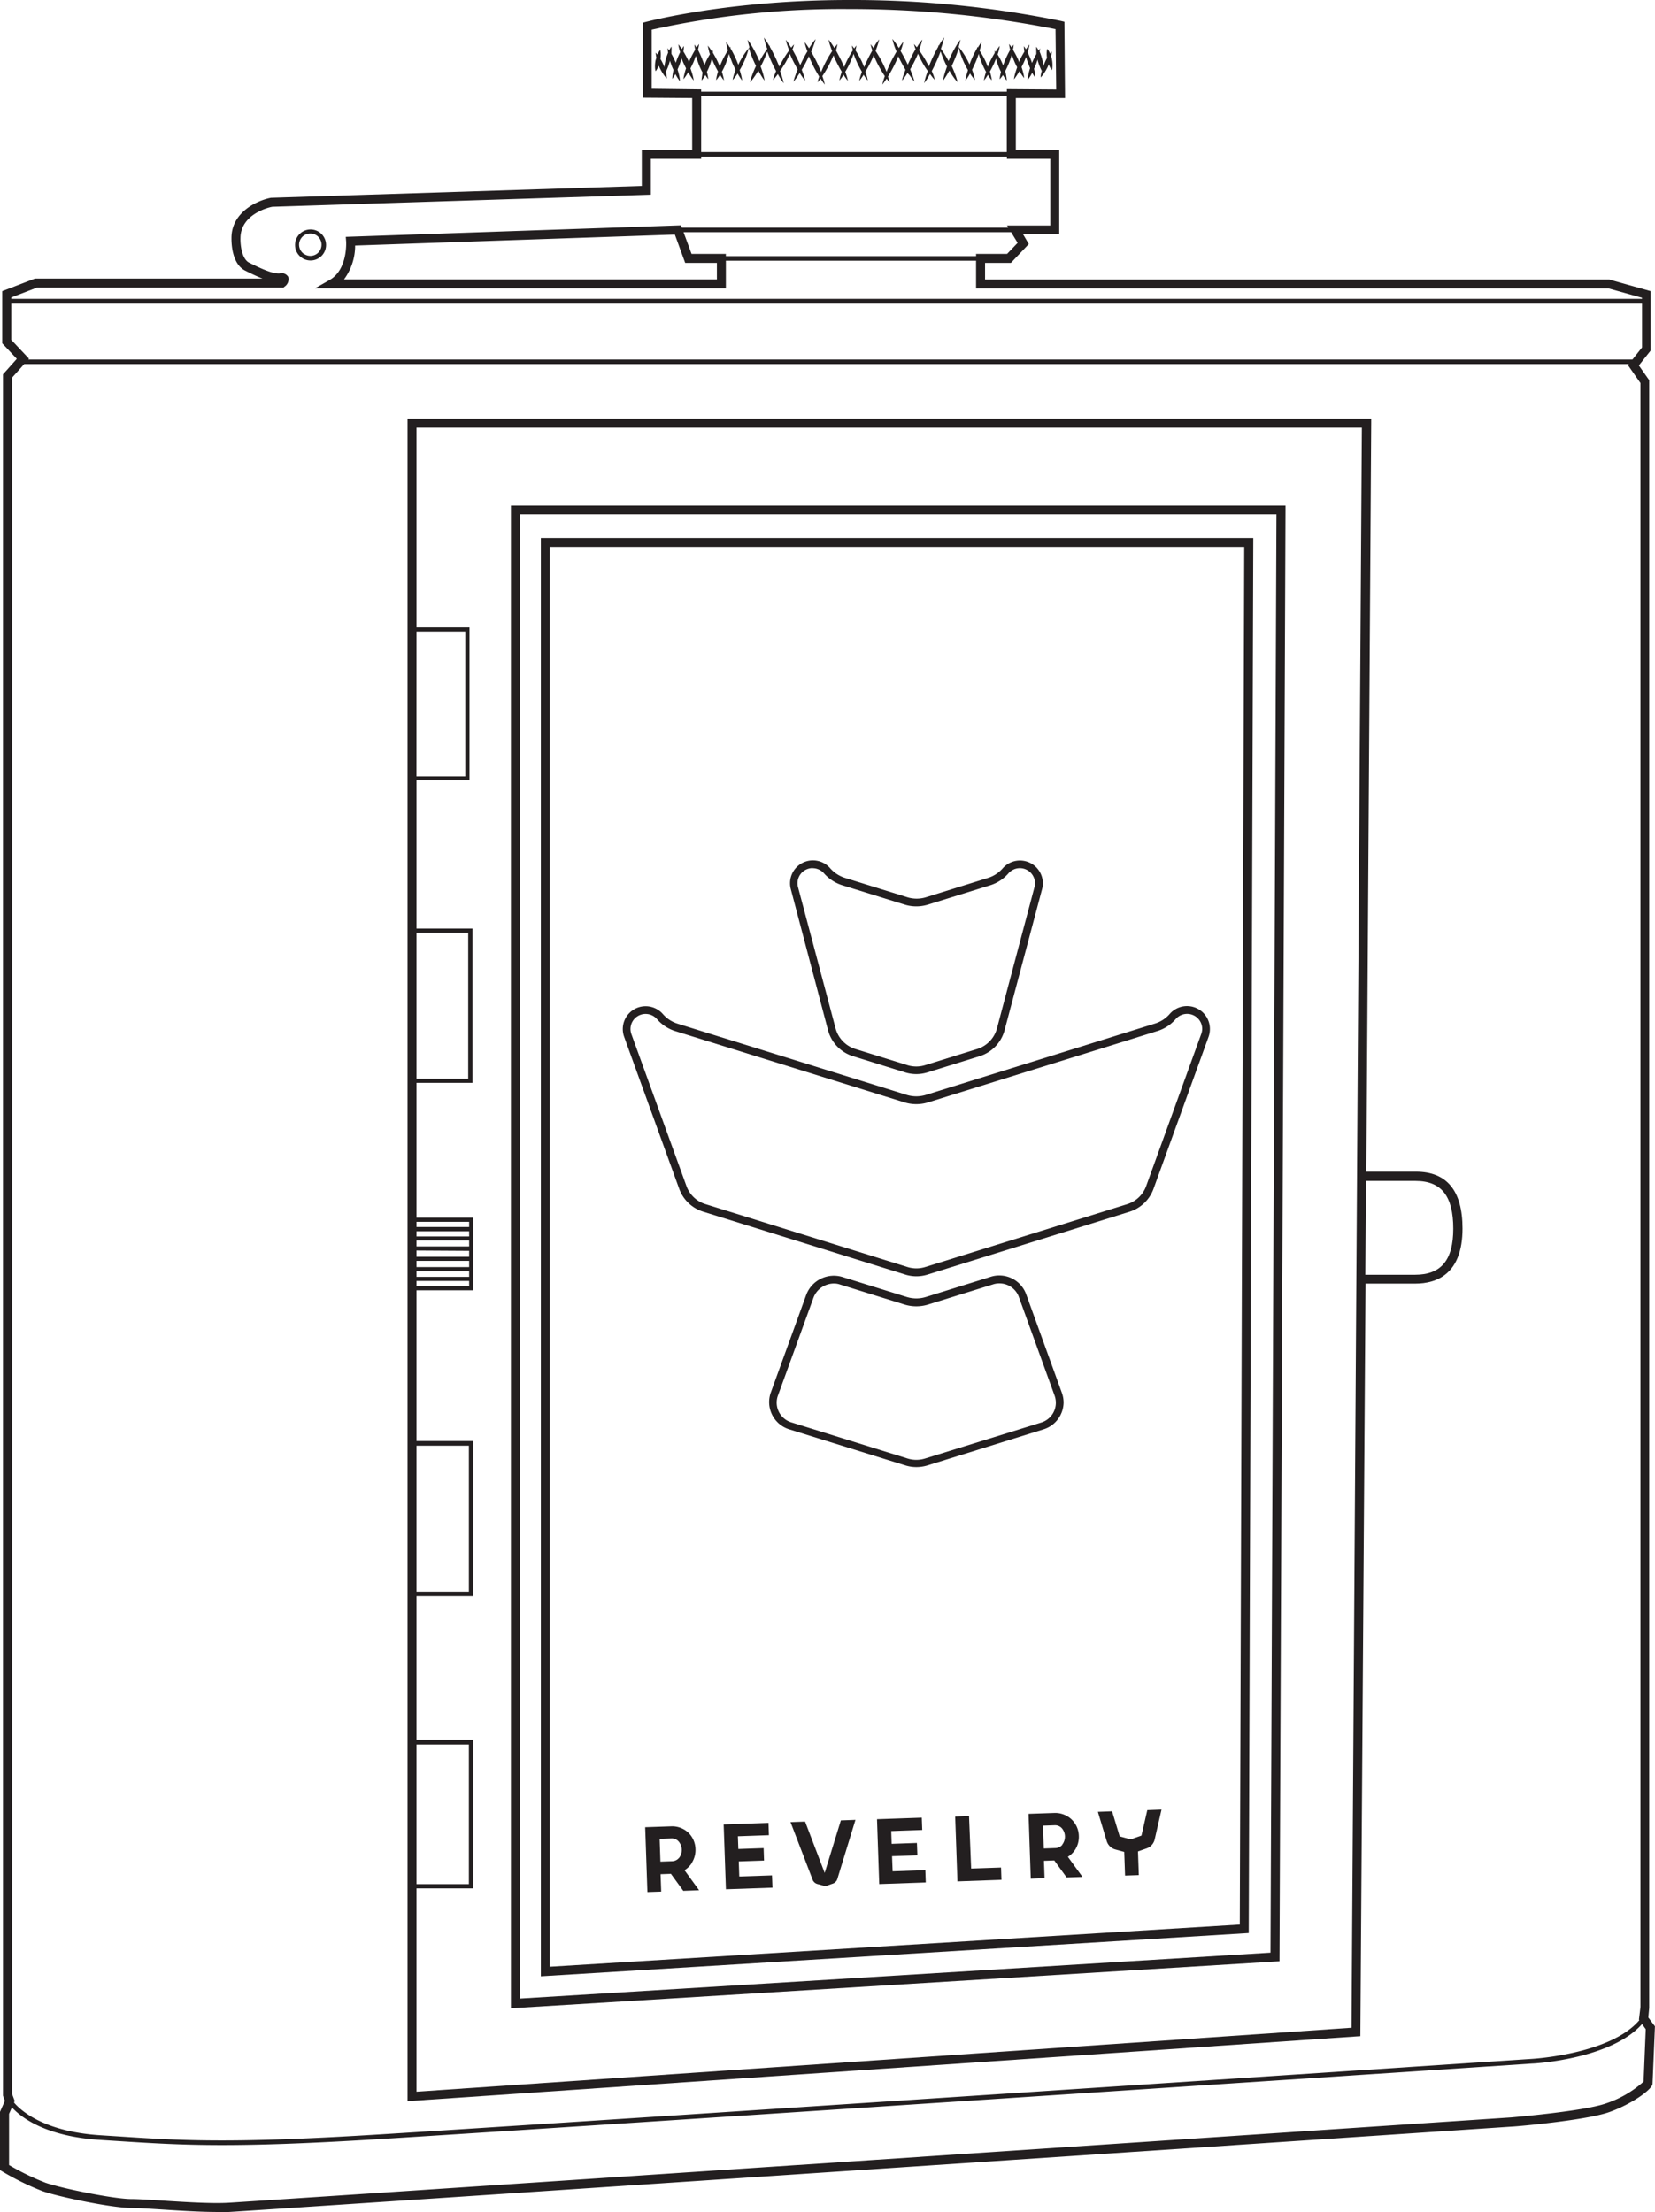 <svg xmlns="http://www.w3.org/2000/svg" viewBox="0 0 320.11 427.92">
    <defs>
        <style>
            .a {
                fill: #231f20;
            }
        </style>
    </defs>
    <path
        class="a"
        d="M402,389.11V74.23l-2-2.85,2.28-2.88V57l-8-2.24H273.54V51.54h5L282,47.89,280.89,46h7V29.66h-8.4v-10l9.52,0-.12-14.77-.67-.16A201.81,201.81,0,0,0,247.17.68c-23.32,0-39,4.19-39.2,4.23l-.64.17v14.5l9.56.07v10h-9.74v7l-71.57,2.29h-.14c-2.65.5-7.66,2.77-7.66,7.78,0,.5-.08,4.94,2.65,6.31,1.16.58,2.29,1.13,3.35,1.54h-44L83.44,57V67.1l2.82,3-2.68,3v333l.37,1L83,409.24v11.25l.42.25a52,52,0,0,0,7.84,3.84c3.23,1.12,13.43,3.24,17.09,3.24,1.27,0,3.44.14,6,.3,3.39.22,7.44.48,10.68.48.81,0,1.56,0,2.24,0,5.3-.29,245.78-16.36,248.22-16.52.58,0,14.22-1.19,18.77-2.8,4.16-1.47,8.08-4.2,8.38-5.39l.47-11.21-1.28-1.7ZM277.8,49.8h-6v.43H223.41V49.8h-6.64l-1.55-4.2h63.36l1.26,2.06Zm-56.13,1.74v3.19H149.55a11,11,0,0,0,2.15-6.55l61.84-2.12,2,5.48h6.13ZM209.06,17.86V6.43a169.46,169.46,0,0,1,38.11-4,203.91,203.91,0,0,1,40,3.89L287.3,18l-9.55-.07v.49H218.63v-.44Zm68.68,1.37V30.1H218.63V19.23h59.11Zm-192.56,39,4.94-1.9h47.7l.25-.22a1.71,1.71,0,0,0,.7-1.84,1.45,1.45,0,0,0-1.65-.69c-1.47.14-4.25-1.26-5.91-2.08-1.49-.74-1.73-3.65-1.69-4.73,0-4.65,5.5-6,6.19-6.09l73.19-2.34V31.4h9.74V31h59.12v.4h8.4V44.3H277.8l.21.43H214.9l-.17-.46L149.89,46.5l.07.9s.35,5.42-3.19,7.44l-2.84,1.62h79.48V51.11H271.8v5.36H394.11l6.5,1.82v.21H85.18Zm0,8.19v-7H400.61V67.9l-1.85,2.33H88.48l.14-.16Zm.14,7.34L87.7,71.1H398.07l-.18.22,2.42,3.46V388.93l-.3,2.47.08.1c-5.6,6.59-20.62,7.47-20.79,7.48-2,.13-196.8,13.06-225.59,14.78-26.63,1.59-36,1-47.81.22l-3.42-.22c-11-.69-15.48-4.81-16.76-6.33l.13-.31-.5-1.34v-332ZM400.91,403.38a20.5,20.5,0,0,1-7.25,4.21c-4.33,1.54-18.19,2.69-18.31,2.71-2.43.16-242.89,16.23-248.19,16.52-3.31.18-8.53-.15-12.72-.42-2.55-.16-4.75-.3-6.07-.3-3.24,0-13.17-2-16.52-3.14a48.53,48.53,0,0,1-7.09-3.44v-9.9l.55-1.26c1.69,1.85,6.39,5.63,17.1,6.3l3.42.22c6.4.41,12.08.78,20.14.78,6.88,0,15.5-.27,27.78-1,28.79-1.72,223.63-14.65,225.59-14.78.65,0,15.34-.9,21.28-7.64l.71,1Z"
        transform="translate(-83.01 -0.68)"/><path
        class="a"
        d="M346.13,394.59l1-145.59h9.63c4.16,0,9.13-1.85,9.13-10.65,0-7.28-3-11-9-11h-9.6l.94-144.85v-.82H161.83V407.16l183.49-12.52Zm1.08-165.45h9.61c5,0,7.28,2.94,7.28,9.24,0,6.08-2.35,8.91-7.39,8.91h-9.62ZM163.57,122.87H173v28h-9.44Zm0,58.25h10v28.25h-10V181.11Zm0,55.93h10.18v1H163.57Zm10.18,1.83v1H163.57v-1Zm0,1.78v1.15H163.57v-1.15m10.18,2v1.15H163.57V242.6m10.18,2v1.21H163.57V244.6m10.18,2v1.09H163.57V246.6m10.18,1.89v1H163.57v-1m0,31.87H173.7V308.6H163.57V280.36Zm0,57.81H173.7v27H163.57Zm0,67.16V366h11V337.26h-11v-27.8h11v-30h-11V250.3h11V236.24h-11V210.16H174.4V180.31H163.57V151.63h10.25V122.06H163.57V83.42H346.42l-2,309.54Z"
        transform="translate(-83.01 -0.68)"/><path class="a" d="M181.83,389.19l148.66-9.09,1.16-280.74v-.87H181.83v290.7Zm1.74-289H329.9l-1.15,278.24-145.18,8.88V100.19Z" transform="translate(-83.01 -0.68)"/><path
        class="a"
        d="M243.17,200a7.23,7.23,0,0,0,4.8,5l10.14,3.15a7.26,7.26,0,0,0,4.26,0L272.51,205a7.23,7.23,0,0,0,4.8-5l7.24-27.25a4.27,4.27,0,0,0,.17-1.18,4.43,4.43,0,0,0-7.78-2.89,6.21,6.21,0,0,1-2.74,1.81L262,174.29a6.14,6.14,0,0,1-3.38,0l-12.25-3.8a6.35,6.35,0,0,1-2.77-1.82,4.42,4.42,0,0,0-7.78,2.88,4.26,4.26,0,0,0,.15,1.14Zm-3-31.36a2.92,2.92,0,0,1,2.22,1,7.87,7.87,0,0,0,3.45,2.27l12.28,3.81a7.68,7.68,0,0,0,4.24,0l12.27-3.81a7.72,7.72,0,0,0,3.42-2.26,2.93,2.93,0,0,1,5.15,1.9,2.79,2.79,0,0,1-.11.78l-7.24,27.27a5.72,5.72,0,0,1-3.79,4l-10.14,3.15a5.79,5.79,0,0,1-3.37,0l-10.14-3.15a5.73,5.73,0,0,1-3.79-4l-7.26-27.31a2.82,2.82,0,0,1-.1-.75,2.93,2.93,0,0,1,2.93-2.92Z"
        transform="translate(-83.01 -0.68)"/><path
        class="a"
        d="M312.6,195.31a4.43,4.43,0,0,0-3.34,1.52,6.2,6.2,0,0,1-2.88,1.87l-44.27,13.79a6.35,6.35,0,0,1-3.74,0l-44.29-13.77a6.24,6.24,0,0,1-2.87-1.88,4.42,4.42,0,0,0-7.47,4.44l10.67,29.46a7.21,7.21,0,0,0,4.58,4.34l39.16,12.19a7.2,7.2,0,0,0,4.22,0l39.14-12.18a7.23,7.23,0,0,0,4.59-4.36l10.65-29.42a4.5,4.5,0,0,0,.28-1.55,4.43,4.43,0,0,0-4.41-4.45h0Zm2.73,5.46-10.65,29.42a5.72,5.72,0,0,1-3.63,3.44l-39.13,12.18a5.74,5.74,0,0,1-3.34,0l-39.15-12.19a5.7,5.7,0,0,1-3.62-3.42l-10.67-29.45a3,3,0,0,1-.18-1,2.92,2.92,0,0,1,5.12-1.92,7.74,7.74,0,0,0,3.56,2.33l44.28,13.77a7.78,7.78,0,0,0,4.64,0l44.28-13.78a7.68,7.68,0,0,0,3.57-2.32,2.92,2.92,0,0,1,5.13,1.91,3,3,0,0,1-.2,1Z"
        transform="translate(-83.01 -0.68)"/><path
        class="a"
        d="M288.73,272a5.58,5.58,0,0,0-.33-1.86l-6.88-19a5.53,5.53,0,0,0-5.22-3.71,5.26,5.26,0,0,0-1.65.25l-12.56,3.91a6.24,6.24,0,0,1-3.69,0l-12.52-3.89a5.71,5.71,0,0,0-6.91,3.42l-6.89,19a5.52,5.52,0,0,0,3.36,7l.21.07,22.52,7a7.15,7.15,0,0,0,2.09.31,7.3,7.3,0,0,0,2.1-.31l22.51-7A5.51,5.51,0,0,0,288.73,272ZM261.9,282.85a5.67,5.67,0,0,1-3.31,0l-22.51-7a4,4,0,0,1-2.67-5l.07-.2,6.9-19a4.26,4.26,0,0,1,3.93-2.67,3.48,3.48,0,0,1,1.1.17l12.54,3.9a7.77,7.77,0,0,0,4.58,0l12.58-3.91a3.78,3.78,0,0,1,1.19-.18,4,4,0,0,1,3.81,2.71l6.88,19a4.1,4.1,0,0,1,.24,1.36,4,4,0,0,1-2.83,3.85ZM216.85,361a4.63,4.63,0,0,0,.68-2.62,4.56,4.56,0,0,0-1.45-3.22A4.61,4.61,0,0,0,212.8,354l-5,.17.43,12.54,2.67-.09-.12-3.37,2-.07,2.39,3.29,3.06-.11-2.82-3.88a4.51,4.51,0,0,0,1.44-1.43Zm-2.51-.9a1.79,1.79,0,0,1-1.31.64l-2.28.08-.15-4.41,2.28-.08a1.79,1.79,0,0,1,1.35.55,2.52,2.52,0,0,1,.1,3.25ZM291,358.46a4.62,4.62,0,0,0,.68-2.62,4.56,4.56,0,0,0-1.45-3.22,4.61,4.61,0,0,0-3.28-1.21l-5,.17.43,12.54,2.67-.09-.12-3.37,2-.07,2.39,3.29,3.06-.11-2.82-3.88a4.51,4.51,0,0,0,1.44-1.43Zm-2.51-.9a1.79,1.79,0,0,1-1.31.64l-2.28.08-.15-4.41,2.28-.08a1.79,1.79,0,0,1,1.35.56,2.52,2.52,0,0,1,.07,3.21ZM226,363.69l-.1-2.91,4.89-.17-.08-2.4-4.89.17-.09-2.46,6-.21-.08-2.38-8.67.3.44,12.54,9-.31-.09-2.38-6.28.21m29.61-1-.11-2.92,4.9-.17-.09-2.39-4.89.17-.08-2.47,6-.21-.09-2.38-8.66.3.43,12.54,9-.31-.08-2.38-6.28.22m15.14-.53L270.44,352l-2.68.1.44,12.54,8.51-.3-.08-2.38-5.84.2m-31.44-9.08.06,0v0h-.05m64.43,2.71-2.08.73-2.13-.58-1.47-4.85-2.75.1,1.71,5.66a2.41,2.41,0,0,0,1.67,1.62l1.72.47.16,4.58,2.66-.09-.16-4.58,1.68-.59a2.41,2.41,0,0,0,1.55-1.74l1.32-5.76-2.75.1Z"
        transform="translate(-83.01 -0.68)"/><path class="a" d="M242.52,363l-3.79-9.92-2.82.1,4.32,11.25a1.42,1.42,0,0,0,1,.75l1.42.39,1.39-.48a1.42,1.42,0,0,0,.9-.82l3.53-11.52-2.82.1Z" transform="translate(-83.01 -0.68)"/><path class="a" d="M187.62,383l136.92-8.36.88-269.88H187.62Zm1.74-276.51H323.67L322.81,373l-133.45,8.15V106.49Z" transform="translate(-83.01 -0.68)"/><path
        class="a"
        d="M145.57,49.74A3,3,0,1,0,143,51.07,3,3,0,0,0,145.57,49.74Zm-3.74.09a2.17,2.17,0,1,1,3-.6v0a2.16,2.16,0,0,1-3,.58Zm77-34.58a6.16,6.16,0,0,0-.12,1,6.15,6.15,0,0,0,.59-.83l.14-.23A8.32,8.32,0,0,0,220,16a8,8,0,0,0-.19-1.14l-.07-.29a11.48,11.48,0,0,0,.5-1.12,13.7,13.7,0,0,0,.46-1.44c.13.34.27.68.42,1,.24.53.51,1,.77,1.5-.06.2-.12.39-.16.57a7.68,7.68,0,0,0-.21,1.12,7.67,7.67,0,0,0,.67-.92l.08-.14.07.1a8.25,8.25,0,0,0,.7,1,8.25,8.25,0,0,0-.25-1.16,1.92,1.92,0,0,0-.16-.52,14.24,14.24,0,0,0,.69-1.41A16.63,16.63,0,0,0,224,11.1c.17.51.37,1,.59,1.58s.46,1,.7,1.5c-.12.31-.22.6-.3.86a7.75,7.75,0,0,0-.27,1.11,7.75,7.75,0,0,0,.72-.89l.24-.36.16.29a9.86,9.86,0,0,0,.72,1.07,9.86,9.86,0,0,0-.26-1.27c-.06-.23-.14-.48-.22-.75.2-.35.41-.72.6-1.11a16.34,16.34,0,0,0,.92-2.29,8.31,8.31,0,0,0,.23-.92,24.57,24.57,0,0,0,.94,2.53l.46,1a19.29,19.29,0,0,0-.79,1.91,9.71,9.71,0,0,0-.36,1.23,9.71,9.71,0,0,0,.8-1c.25-.35.53-.78.8-1.25.15.28.31.56.45.79a11.1,11.1,0,0,0,.77,1.14,11.11,11.11,0,0,0-.31-1.34c-.12-.41-.27-.89-.46-1.39l.18-.34a20.79,20.79,0,0,0,1.1-2.55c.23.6.49,1.25.77,1.88s.63,1.32.94,1.91q-.12.27-.21.51a9.5,9.5,0,0,0-.39,1.21,9.52,9.52,0,0,0,.83-1l.11-.14.27.47a14,14,0,0,0,.86,1.29,14,14,0,0,0-.4-1.49c-.08-.27-.19-.56-.3-.87.32-.47.66-1,1-1.55a15.55,15.55,0,0,0,.89-1.78c.19.45.4.92.63,1.38s.59,1.13.88,1.63c-.14.34-.27.66-.38,1a12.66,12.66,0,0,0-.44,1.4,12.66,12.66,0,0,0,.88-1.18l.34-.52.22.35a11.54,11.54,0,0,0,.84,1.13,11.54,11.54,0,0,0-.39-1.35c-.08-.23-.18-.49-.28-.76.3-.5.6-1,.89-1.6l.49-1c.21.5.44,1,.69,1.54a26.81,26.81,0,0,0,1.31,2.38,10.7,10.7,0,0,0-.32,1.12,9,9,0,0,0,.58-.72,12.54,12.54,0,0,0,.83,1.15,12.4,12.4,0,0,0-.4-1.4l-.08-.24a22.32,22.32,0,0,0,1.36-2.3c.3-.58.57-1.18.79-1.72.16.39.33.78.52,1.17.35.72.73,1.42,1.08,2-.06.18-.12.36-.17.53a8.62,8.62,0,0,0-.28,1.18,8.61,8.61,0,0,0,.73-1l.09-.14v.06a11.73,11.73,0,0,0,.83,1.15,11.73,11.73,0,0,0-.38-1.36l-.14-.4c.28-.48.57-1,.84-1.58a19.62,19.62,0,0,0,.77-1.89,19.62,19.62,0,0,0,.77,1.89c.27.56.56,1.1.84,1.58l-.14.4a11.73,11.73,0,0,0-.38,1.36,11.73,11.73,0,0,0,.83-1.15v-.06l.09.14a8.61,8.61,0,0,0,.73,1,8.62,8.62,0,0,0-.28-1.18,2.15,2.15,0,0,0-.17-.53c.36-.6.74-1.3,1.08-2,.19-.39.36-.78.52-1.17.23.55.49,1.14.79,1.72a22.32,22.32,0,0,0,1.36,2.3l-.08.24a12.4,12.4,0,0,0-.4,1.4,12.54,12.54,0,0,0,.83-1.15,9,9,0,0,0,.58.72,10.72,10.72,0,0,0-.32-1.12,26.81,26.81,0,0,0,1.31-2.38c.25-.52.48-1,.69-1.54.15.33.32.67.49,1,.29.56.59,1.1.89,1.6-.1.27-.2.53-.28.76a11.55,11.55,0,0,0-.39,1.35,11.54,11.54,0,0,0,.84-1.13l.22-.35.47.5a12.66,12.66,0,0,0,.88,1.18,12.65,12.65,0,0,0-.44-1.4c-.11-.29-.24-.62-.38-1,.3-.51.6-1.06.88-1.63s.44-.93.63-1.38c.25.56.55,1.17.89,1.78a13.44,13.44,0,0,0,1,1.55l-.3.87a14,14,0,0,0-.4,1.49,14,14,0,0,0,.86-1.29l.27-.47.11.14a9.52,9.52,0,0,0,.83,1,9.52,9.52,0,0,0-.39-1.21q-.09-.24-.21-.51c.32-.59.64-1.24.94-1.91s.55-1.28.77-1.88A20.78,20.78,0,0,0,266,13.2l.18.34c-.18.5-.34,1-.46,1.39a11.11,11.11,0,0,0-.31,1.34,11.09,11.09,0,0,0,.77-1.14c.14-.23.3-.51.45-.79.28.47.55.9.8,1.25a9.71,9.71,0,0,0,.8,1,9.71,9.71,0,0,0-.36-1.23,19.29,19.29,0,0,0-.79-1.91c.16-.32.31-.64.46-1a24.57,24.57,0,0,0,.94-2.53,8.32,8.32,0,0,0,.23.92,16.34,16.34,0,0,0,.92,2.29c.19.38.39.76.6,1.11-.08.26-.16.52-.22.75a9.86,9.86,0,0,0-.26,1.27,9.85,9.85,0,0,0,.72-1.07l.16-.29.24.36a7.75,7.75,0,0,0,.72.89,7.75,7.75,0,0,0-.27-1.11c-.08-.26-.18-.56-.3-.86.24-.47.48-1,.7-1.5s.42-1.07.59-1.58a16.62,16.62,0,0,0,.73,2.07c.22.5.46,1,.69,1.41-.06.18-.11.36-.16.52a8.25,8.25,0,0,0-.25,1.16,8.25,8.25,0,0,0,.7-1l.07-.1.08.14a7.67,7.67,0,0,0,.67.92,7.68,7.68,0,0,0-.21-1.12,2.24,2.24,0,0,0-.16-.57c.26-.46.53-1,.77-1.5.15-.34.29-.69.42-1a13.71,13.71,0,0,0,.46,1.44c.15.39.33.77.5,1.12l-.07.29a8,8,0,0,0-.19,1.14,8.3,8.3,0,0,0,.64-.82l.14.23a6.15,6.15,0,0,0,.59.83,6.16,6.16,0,0,0-.12-1,3.22,3.22,0,0,0-.19-.79,16.54,16.54,0,0,0,.75-1.63c.23-.58.39-1.08.54-1.58.15.46.34.94.55,1.43a9.42,9.42,0,0,0,.49,1c-.15.42-.28.82-.38,1.17a8.49,8.49,0,0,0-.25,1.17,8.49,8.49,0,0,0,.71-1c.11-.18.24-.38.36-.59l.24.4a7.93,7.93,0,0,0,.68.94,7.93,7.93,0,0,0-.22-1.14c-.07-.29-.17-.61-.29-1,.16-.3.31-.61.46-.94s.29-.69.42-1a9.74,9.74,0,0,0,.31,1c.12.31.3.8.46,1.16a10.91,10.91,0,0,0-.32,1.2,7,7,0,0,0-.16,1.08,7,7,0,0,0,.62-.89l.29-.51v.06a6.83,6.83,0,0,0,.58.9,6.82,6.82,0,0,0-.1-1.07A3.65,3.65,0,0,0,283,14c.13-.27.25-.55.37-.84a9,9,0,0,0,.34-1v.14a10.07,10.07,0,0,0,.66,1.82l.14.26a1.82,1.82,0,0,1-.11.4,4.77,4.77,0,0,0-.11.88,4.77,4.77,0,0,0,.57-.68,9.5,9.5,0,0,0,.92-1.64.74.74,0,0,1,.08-.22,4.89,4.89,0,0,0,.23.54,3.11,3.11,0,0,0,.38.59,3.11,3.11,0,0,0,.11-.7,5.76,5.76,0,0,0-.12-1.46,1.45,1.45,0,0,0-.13-.45v-.1a4.81,4.81,0,0,0,.11-.88,4.28,4.28,0,0,0-.35.39.91.91,0,0,0-.14-.34,3.14,3.14,0,0,0-.38-.59,3.14,3.14,0,0,0-.11.7,5.6,5.6,0,0,0,.06,1.07A10.31,10.31,0,0,0,285,13c-.07.15-.11.31-.17.46a10.21,10.21,0,0,0-.74-2.8q.08-.31.13-.62s-.13.16-.32.43a5.15,5.15,0,0,0-.44-.75,5.07,5.07,0,0,0,0,.91v.51a15,15,0,0,0-.84,1.72l-.08-.24a14.83,14.83,0,0,0-.77-1.81l.11-.35a8.56,8.56,0,0,0,.25-1.17,8.69,8.69,0,0,0-.68.93,6.78,6.78,0,0,0-.4-.61,6.88,6.88,0,0,0,.1,1.07,19.16,19.16,0,0,0-1,1.84l-.08.19-.05-.33a17,17,0,0,0-1.09-2.08,8.45,8.45,0,0,0,.15-1s-.17.21-.4.56a8.18,8.18,0,0,0-.5-.67,8,8,0,0,0,.22,1.13,16.93,16.93,0,0,0-1.06,2.19q-.17.42-.3.84l-.07-.18a12.72,12.72,0,0,0-1-1.95c.06-.18.11-.36.16-.52a8.32,8.32,0,0,0,.25-1.15,8.32,8.32,0,0,0-.7,1l-.09.15-.18-.23v.46a18.42,18.42,0,0,0-1,1.86c-.12.27-.23.54-.34.81-.09-.23-.18-.46-.28-.7a16.16,16.16,0,0,0-1.14-2.17l-.17-.25.11-.38a10,10,0,0,0,.26-1.27,10,10,0,0,0-.72,1.08L272,9.74V10a21.57,21.57,0,0,0-1.15,2.32c-.11.27-.22.55-.32.82l-.19-.41a16.34,16.34,0,0,0-1.25-2.12,8.31,8.31,0,0,0-.64-.81V9.68a11.2,11.2,0,0,0,.32-1.34A11.2,11.2,0,0,0,268,9.48a24,24,0,0,0-1.37,2.65l-.15.36a20.3,20.3,0,0,0-1.26-2.06L265,10.1c.09-.25.17-.49.24-.71a14.11,14.11,0,0,0,.4-1.49,14.09,14.09,0,0,0-.85,1.29l-.22.37-.12-.14.06.25c-.41.72-.86,1.6-1.27,2.5-.2.46-.39.91-.57,1.36-.17-.35-.36-.71-.56-1.07a20.89,20.89,0,0,0-1.35-2.08l.26-.7a11.65,11.65,0,0,0,.39-1.35,11.65,11.65,0,0,0-.83,1.13l-.24.37c-.32-.39-.56-.63-.56-.63a10,10,0,0,0,.32,1,18.56,18.56,0,0,0-1,1.89c-.18.37-.35.74-.51,1.1q-.24-.53-.51-1.05c-.28-.55-.59-1.09-.88-1.59l.15-.4a12.52,12.52,0,0,0,.4-1.4,12.52,12.52,0,0,0-.85,1.18V10l-.4-.61a12.77,12.77,0,0,0-.88-1.18A12.77,12.77,0,0,0,256,9.6c.12.32.26.68.42,1.06-.36.61-.74,1.3-1.09,2s-.6,1.31-.84,1.92c-.24-.6-.54-1.27-.88-1.93a23,23,0,0,0-1.25-2.12c.12-.31.23-.61.32-.88a11.83,11.83,0,0,0,.38-1.36,11.84,11.84,0,0,0-.83,1.15L252,10c-.35-.47-.61-.76-.61-.76a10.58,10.58,0,0,0,.35,1.2c-.31.54-.63,1.14-.93,1.76s-.45,1-.65,1.47c-.13-.32-.27-.65-.42-1a18.31,18.31,0,0,0-1.28-2.27,9.09,9.09,0,0,0,.21-.92s-.19.21-.45.57c-.26-.36-.45-.57-.45-.57a9.07,9.07,0,0,0,.21.92,18.31,18.31,0,0,0-1.28,2.27c-.15.33-.29.66-.42,1-.19-.48-.41-1-.65-1.47s-.62-1.22-.93-1.76A10.58,10.58,0,0,0,245,9.2s-.26.29-.61.76l-.3-.48a11.84,11.84,0,0,0-.83-1.15,11.83,11.83,0,0,0,.38,1.36c.09.27.2.57.32.88a23,23,0,0,0-1.25,2.12c-.34.66-.64,1.33-.88,1.93-.24-.61-.53-1.27-.84-1.92s-.73-1.41-1.09-2c.16-.38.31-.74.42-1.06a12.77,12.77,0,0,0,.44-1.4,12.78,12.78,0,0,0-.88,1.18l-.4.61V10a12.52,12.52,0,0,0-.85-1.18,12.52,12.52,0,0,0,.4,1.4l.15.4a18,18,0,0,0-.88,1.59c-.18.35-.35.71-.51,1.05-.16-.36-.33-.73-.51-1.1-.33-.67-.69-1.32-1-1.89a10,10,0,0,0,.32-1,7.07,7.07,0,0,0-.56.63l-.24-.37A11.65,11.65,0,0,0,235,8.37a11.65,11.65,0,0,0,.39,1.35c.07.22.16.45.26.7a20.88,20.88,0,0,0-1.35,2.08c-.2.36-.38.72-.56,1.07-.18-.45-.37-.9-.57-1.36-.41-.9-.86-1.78-1.27-2.5l.06-.25-.12.14-.22-.37a14.1,14.1,0,0,0-.85-1.29,14.11,14.11,0,0,0,.4,1.49c.07.22.15.46.24.71l-.24.33a20.3,20.3,0,0,0-1.26,2.06l-.15-.36a23.93,23.93,0,0,0-1.37-2.65,11.2,11.2,0,0,0-.77-1.14,11.2,11.2,0,0,0,.32,1.34v.15a8.31,8.31,0,0,0-.64.81A16.33,16.33,0,0,0,226,12.8l-.19.41c-.1-.27-.21-.55-.32-.82A21.57,21.57,0,0,0,224.29,10V9.71l-.12.15a9.94,9.94,0,0,0-.72-1.08,10,10,0,0,0,.26,1.27l.11.38-.17.25a16.16,16.16,0,0,0-1.14,2.17c-.1.23-.19.46-.28.7-.11-.27-.22-.54-.34-.81a18.41,18.41,0,0,0-1-1.86v-.46l-.18.23-.09-.15a8.33,8.33,0,0,0-.7-1,8.32,8.32,0,0,0,.25,1.15,1.92,1.92,0,0,0,.16.52,12.72,12.72,0,0,0-1,1.95l-.07.18q-.13-.42-.3-.84a16.93,16.93,0,0,0-.95-2.14,8,8,0,0,0,.22-1.13,8.17,8.17,0,0,0-.5.67c-.23-.35-.4-.56-.4-.56a8.44,8.44,0,0,0,.15,1,17,17,0,0,0-1.09,2.08l-.12.29-.08-.19a19.16,19.16,0,0,0-1-1.84,6.88,6.88,0,0,0,.1-1.07,6.78,6.78,0,0,0-.4.61,8.69,8.69,0,0,0-.68-.93,8.56,8.56,0,0,0,.25,1.17l.11.35a14.83,14.83,0,0,0-.77,1.81l-.08.24a15,15,0,0,0-.84-1.72v-.51a5.07,5.07,0,0,0,0-.91,5.17,5.17,0,0,0-.44.75c-.18-.26-.32-.43-.32-.43a7.45,7.45,0,0,0,.12.86,10.2,10.2,0,0,0-.74,2.8c-.06-.15-.11-.31-.17-.46a10.32,10.32,0,0,0-.57-1.1,5.6,5.6,0,0,0,.06-1.07,3.14,3.14,0,0,0-.11-.7,3.14,3.14,0,0,0-.38.59,2.67,2.67,0,0,0-.14.34,4.28,4.28,0,0,0-.35-.39,4.81,4.81,0,0,0,.11.88v.1a1.91,1.91,0,0,1-.13.45,5.76,5.76,0,0,0-.12,1.46,3.11,3.11,0,0,0,.11.7,3.11,3.11,0,0,0,.38-.59,4.89,4.89,0,0,0,.23-.54.26.26,0,0,0,.08.22,9.51,9.51,0,0,0,.92,1.64,4.77,4.77,0,0,0,.57.68,4.77,4.77,0,0,0-.11-.88,1.6,1.6,0,0,0-.11-.4l.14-.26a10.07,10.07,0,0,0,.66-1.82v-.14c.1.31.21.64.34,1a8.68,8.68,0,0,0,.37.84c-.05.23-.1.45-.13.66a6.83,6.83,0,0,0-.1,1.07,6.83,6.83,0,0,0,.58-.9V15l.29.51a7,7,0,0,0,.62.89,7,7,0,0,0-.16-1.08c-.07-.36-.19-.77-.32-1.2.16-.37.32-.76.46-1.16s.22-.7.31-1c.13.34.27.68.42,1s.3.63.46.94a8,8,0,0,0-.29,1A7.93,7.93,0,0,0,215.2,16a7.93,7.93,0,0,0,.68-.94l.24-.4c.12.21.24.41.36.59a8.49,8.49,0,0,0,.71,1,8.49,8.49,0,0,0-.25-1.17c-.1-.35-.23-.75-.38-1.17.17-.33.33-.67.49-1s.39-1,.55-1.43c.15.5.33,1,.54,1.58a12.93,12.93,0,0,0,.75,1.63,2.43,2.43,0,0,1-.08.54Z"
        transform="translate(-83.01 -0.68)"/></svg>

